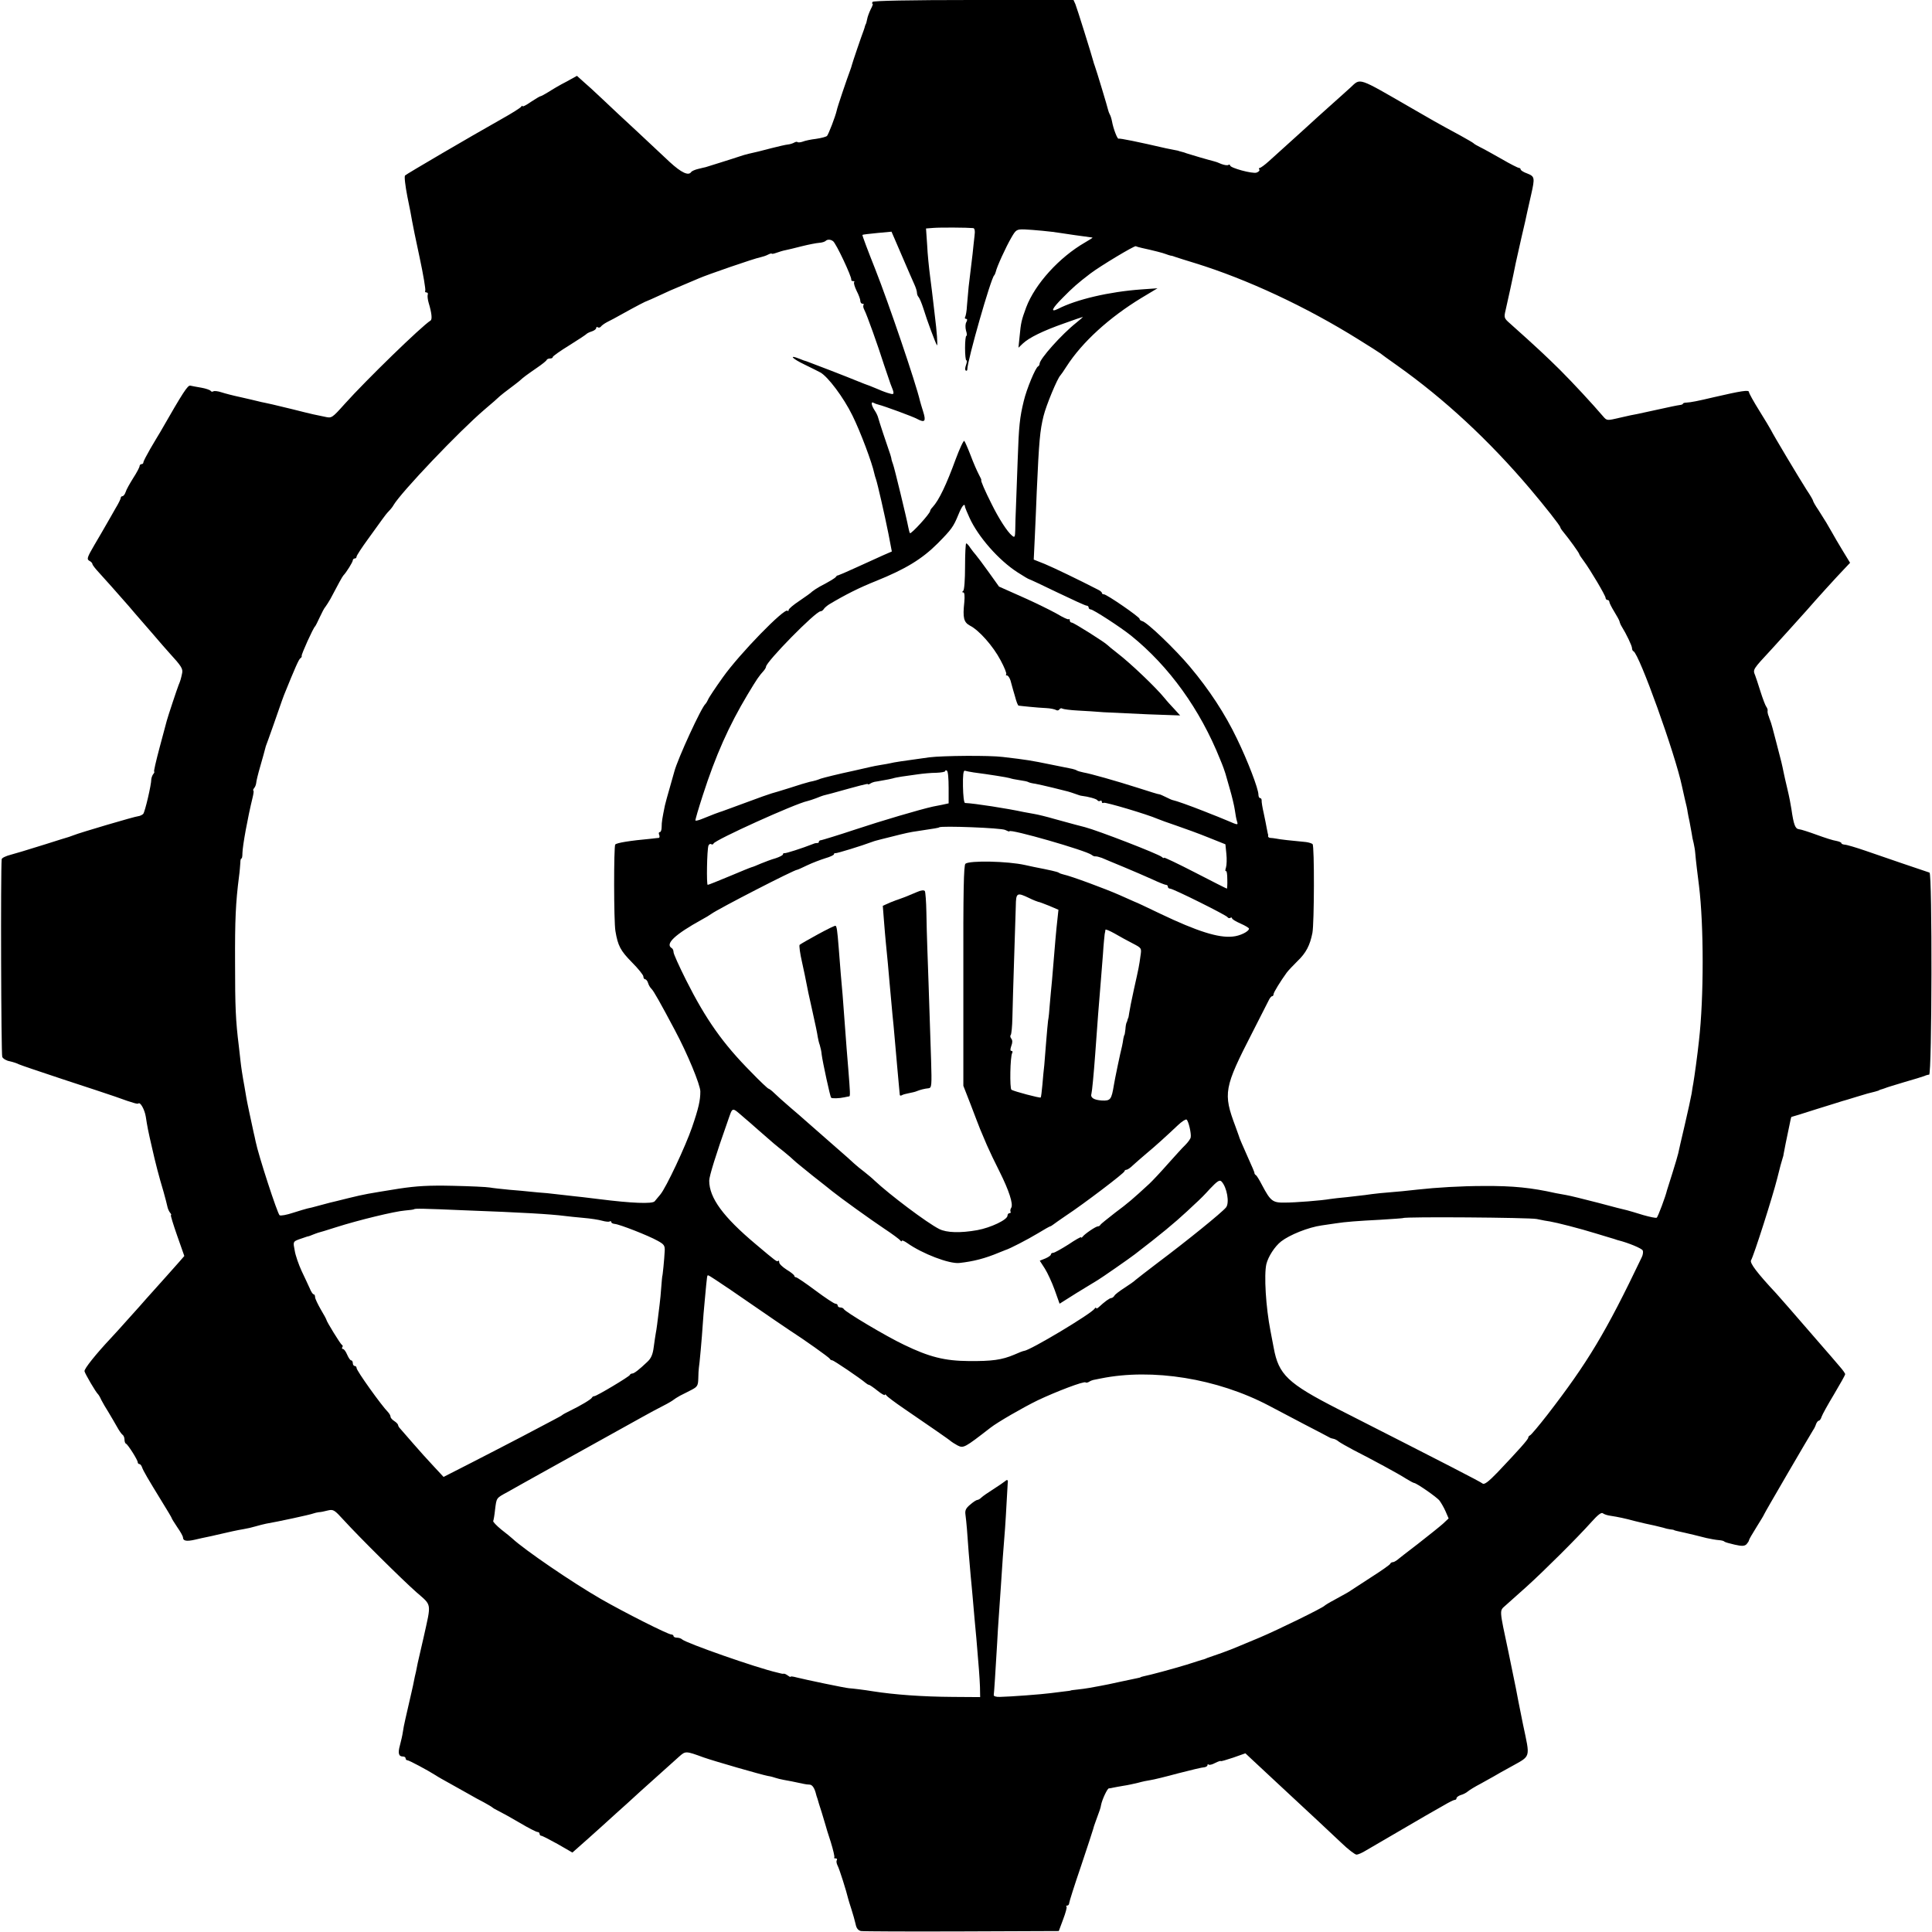 <?xml version="1.0" standalone="no"?>
<!DOCTYPE svg PUBLIC "-//W3C//DTD SVG 20010904//EN"
 "http://www.w3.org/TR/2001/REC-SVG-20010904/DTD/svg10.dtd">
<svg version="1.0" xmlns="http://www.w3.org/2000/svg"
 width="1024pt" height="1024pt" viewBox="0 0 1024 1024"
 preserveAspectRatio="xMidYMid meet">
<g transform="translate(0,1024) scale(0.1,-0.1)"
fill="#000000" stroke="none">
<path d="M4625 10230 c-3 -5 -4 -10 0 -10 3 0 -1 -13 -10 -29 -8 -17 -17 -40
-19 -53 -3 -13 -5 -24 -7 -25 -1 -2 -2 -6 -4 -10 -1 -5 -4 -15 -7 -23 -12 -31
-61 -175 -63 -185 -1 -5 -5 -17 -8 -25 -18 -48 -69 -198 -72 -215 -7 -32 -44
-128 -52 -136 -5 -4 -30 -11 -58 -15 -27 -3 -59 -10 -71 -15 -12 -4 -24 -5
-27 -2 -3 3 -11 1 -18 -3 -7 -4 -22 -9 -34 -10 -11 -1 -49 -10 -85 -19 -65
-17 -81 -21 -122 -30 -13 -3 -34 -9 -48 -14 -14 -5 -59 -19 -100 -32 -41 -13
-77 -24 -80 -25 -3 0 -20 -5 -38 -9 -18 -4 -35 -12 -38 -16 -14 -23 -53 -4
-114 52 -36 34 -114 107 -174 163 -60 55 -142 132 -182 170 -40 38 -87 81
-105 96 l-31 28 -56 -31 c-32 -16 -74 -41 -94 -54 -21 -13 -40 -23 -43 -23 -4
0 -26 -14 -51 -30 -24 -17 -44 -27 -44 -23 0 4 -4 3 -8 -3 -4 -6 -50 -35 -102
-64 -179 -101 -505 -292 -513 -300 -5 -4 1 -54 12 -111 12 -57 23 -115 25
-129 2 -14 20 -101 40 -194 20 -93 33 -172 30 -177 -3 -5 0 -9 6 -9 7 0 10 -6
7 -12 -2 -7 0 -26 5 -43 16 -53 20 -88 10 -94 -48 -30 -342 -316 -455 -442
-68 -76 -69 -76 -105 -68 -20 4 -48 10 -62 13 -14 3 -63 15 -110 27 -111 27
-121 29 -145 34 -11 2 -29 6 -40 9 -11 3 -51 12 -90 21 -38 8 -84 20 -102 26
-18 6 -37 8 -42 5 -5 -4 -12 -2 -15 3 -3 4 -25 12 -48 16 -24 4 -50 9 -59 11
-14 3 -37 -32 -159 -245 -9 -14 -32 -54 -53 -89 -20 -35 -37 -67 -37 -73 0 -5
-4 -9 -10 -9 -5 0 -10 -5 -10 -10 0 -6 -15 -35 -34 -64 -18 -29 -37 -62 -40
-74 -4 -12 -12 -22 -17 -22 -5 0 -9 -4 -9 -9 0 -5 -12 -30 -28 -56 -15 -26
-36 -64 -48 -84 -11 -20 -40 -69 -64 -110 -38 -65 -41 -75 -27 -83 10 -5 17
-13 17 -18 0 -4 15 -24 33 -43 28 -30 102 -114 160 -180 19 -23 23 -27 127
-147 35 -41 74 -86 87 -100 65 -71 74 -85 68 -110 -6 -28 -9 -39 -18 -60 -7
-17 -57 -167 -63 -190 -2 -8 -19 -72 -38 -142 -19 -71 -32 -128 -29 -128 3 0
1 -6 -4 -12 -6 -7 -10 -20 -11 -28 0 -31 -34 -175 -43 -184 -5 -5 -17 -11 -26
-12 -17 -1 -312 -88 -343 -101 -8 -3 -19 -7 -25 -9 -5 -1 -62 -19 -125 -39
-142 -44 -126 -39 -182 -55 -27 -7 -48 -17 -49 -24 -6 -63 -3 -1035 3 -1048 4
-9 22 -20 40 -23 18 -4 39 -11 48 -16 8 -4 114 -40 235 -80 121 -39 245 -81
275 -91 30 -11 60 -21 65 -23 6 -2 20 -6 32 -10 12 -4 24 -6 26 -4 10 11 34
-32 40 -71 8 -52 11 -69 33 -164 18 -80 36 -150 61 -233 9 -32 18 -67 20 -77
2 -11 8 -25 14 -33 6 -7 9 -13 5 -13 -3 0 12 -49 33 -109 l38 -108 -26 -30
c-22 -25 -95 -107 -176 -197 -11 -13 -51 -58 -90 -101 -38 -43 -81 -90 -95
-105 -81 -86 -145 -166 -142 -178 3 -14 61 -113 72 -122 3 -3 11 -16 17 -30 7
-14 24 -43 38 -65 13 -22 34 -57 45 -77 11 -20 24 -39 30 -43 5 -3 10 -15 10
-25 0 -10 3 -20 8 -22 10 -4 62 -86 62 -98 0 -5 4 -10 9 -10 5 0 11 -8 14 -17
7 -20 30 -59 106 -183 28 -45 51 -84 51 -86 0 -3 14 -25 30 -49 17 -24 30 -48
30 -54 0 -18 18 -22 62 -12 24 6 54 12 68 15 14 3 34 7 45 10 73 17 114 26
145 31 19 3 49 10 65 15 17 5 41 11 55 14 60 10 236 48 250 54 8 3 22 6 30 7
8 0 29 4 47 9 30 7 35 4 85 -51 85 -93 307 -313 385 -382 83 -73 80 -52 38
-241 -15 -63 -28 -124 -31 -135 -2 -11 -6 -31 -9 -45 -4 -14 -8 -36 -11 -50
-4 -23 -14 -64 -45 -200 -6 -25 -12 -57 -14 -72 -2 -15 -9 -45 -15 -68 -12
-43 -7 -60 16 -60 8 0 14 -4 14 -10 0 -5 4 -10 10 -10 8 0 106 -52 150 -80 8
-6 44 -26 80 -46 36 -20 81 -45 100 -56 19 -11 53 -30 75 -41 22 -12 42 -24
45 -27 3 -3 18 -12 35 -20 16 -8 67 -36 111 -62 45 -27 87 -48 93 -48 6 0 11
-4 11 -10 0 -5 4 -10 9 -10 5 0 44 -20 87 -44 l78 -45 35 31 c20 17 74 66 121
108 47 43 107 97 134 121 26 24 58 53 70 64 41 37 173 155 205 184 35 31 35
31 131 -4 57 -20 307 -92 340 -98 14 -2 32 -7 40 -10 8 -3 29 -8 45 -11 26 -4
47 -9 105 -21 8 -2 23 -4 32 -4 14 -1 26 -19 34 -53 1 -5 3 -10 4 -13 1 -3 3
-8 4 -12 1 -5 10 -35 21 -68 10 -33 19 -64 21 -70 1 -5 13 -45 27 -87 13 -42
22 -80 19 -83 -3 -3 0 -5 7 -5 7 0 10 -4 6 -10 -3 -5 -1 -17 4 -27 9 -15 48
-139 57 -178 1 -5 9 -30 17 -55 8 -25 18 -60 22 -78 4 -22 13 -33 28 -37 12
-2 253 -3 536 -2 l513 2 23 62 c13 34 21 64 18 67 -4 3 -2 6 4 6 5 0 10 6 10
13 0 6 28 95 63 197 34 102 63 190 64 195 1 6 7 24 13 40 23 63 26 70 29 88 6
30 33 87 41 88 4 0 15 2 23 4 8 2 33 6 55 10 22 3 57 11 78 16 21 6 50 12 65
14 15 2 81 18 147 36 66 17 128 32 138 32 9 1 17 6 17 11 0 5 3 7 6 3 4 -3 19
0 35 9 16 8 29 12 29 10 0 -3 30 6 66 18 l65 23 33 -31 c18 -17 77 -72 132
-123 201 -187 279 -259 343 -320 36 -35 73 -63 81 -63 8 0 31 10 50 22 37 22
245 143 319 186 25 14 67 38 93 53 27 16 53 29 58 29 6 0 10 4 10 9 0 5 10 13
23 17 12 3 29 12 37 19 8 7 39 26 68 41 29 16 61 34 70 39 9 6 49 28 87 49
112 63 106 42 67 228 -18 90 -35 174 -37 188 -3 14 -21 102 -40 195 -49 230
-48 216 -16 245 16 14 66 59 112 100 94 85 269 259 344 343 34 38 53 53 61 46
6 -5 24 -11 40 -13 40 -6 82 -15 129 -28 44 -11 67 -16 105 -24 14 -3 34 -8
45 -11 11 -4 28 -8 38 -9 9 -1 18 -2 20 -4 2 -2 20 -6 57 -14 30 -7 61 -14
115 -28 22 -5 51 -10 65 -11 14 -1 27 -4 30 -8 3 -3 27 -10 54 -16 39 -9 52
-8 63 2 7 8 13 17 13 21 0 4 18 35 40 70 22 35 40 65 40 67 0 4 244 422 260
447 6 8 13 23 16 33 4 9 10 17 14 17 5 0 12 10 15 21 4 12 34 66 66 119 32 54
59 102 59 106 0 5 -13 23 -28 40 -15 18 -36 42 -47 55 -12 13 -56 65 -99 114
-43 50 -99 114 -125 144 -25 29 -55 63 -66 75 -101 108 -142 162 -134 176 15
25 115 339 139 435 12 50 25 97 28 105 3 8 6 20 6 25 2 12 19 98 21 105 1 3 5
24 10 48 4 23 9 42 10 42 2 0 61 18 132 41 70 22 133 41 138 43 6 1 37 11 70
21 62 19 73 22 103 29 9 3 18 5 20 6 1 2 5 3 10 5 4 1 14 4 22 7 8 4 56 18
105 33 50 14 97 29 105 32 8 4 20 7 25 7 15 1 17 1066 2 1071 -32 10 -253 86
-337 115 -52 18 -103 33 -112 33 -10 1 -18 4 -18 8 0 4 -12 9 -27 12 -16 2
-62 17 -103 32 -41 15 -84 29 -95 30 -20 2 -28 24 -40 107 -3 21 -12 68 -21
105 -9 38 -18 77 -20 88 -8 40 -13 62 -39 160 -14 55 -28 107 -32 115 -3 8 -7
18 -8 23 -2 4 -4 10 -5 15 -1 4 -2 11 -1 16 1 4 -2 13 -7 20 -5 6 -19 43 -31
81 -12 39 -25 77 -28 85 -13 32 -14 30 87 139 29 31 160 177 187 207 43 50
161 180 194 214 l35 37 -39 64 c-21 35 -48 80 -58 99 -22 39 -32 56 -71 117
-16 23 -28 45 -28 48 0 4 -15 30 -34 58 -39 61 -179 295 -189 317 -4 8 -32 55
-62 103 -30 48 -55 93 -55 99 0 13 -41 6 -189 -28 -80 -19 -120 -27 -143 -28
-10 0 -18 -3 -18 -6 0 -3 -8 -6 -18 -7 -10 -1 -58 -11 -107 -22 -50 -11 -101
-22 -115 -25 -14 -2 -56 -11 -94 -20 -68 -16 -69 -16 -88 6 -59 69 -159 177
-231 249 -72 71 -124 120 -264 245 -31 27 -32 31 -23 69 8 34 41 184 54 251 2
10 16 71 30 134 15 63 29 125 31 137 7 31 14 63 21 93 20 88 18 95 -20 110
-20 7 -36 17 -36 22 0 4 -4 8 -9 8 -5 0 -47 21 -93 48 -46 26 -96 54 -113 62
-16 8 -32 17 -35 21 -3 3 -34 21 -70 41 -117 63 -164 90 -255 143 -293 169
-272 162 -327 111 -25 -22 -77 -70 -117 -105 -39 -35 -87 -78 -105 -95 -30
-28 -71 -64 -210 -190 -22 -20 -44 -36 -49 -36 -4 0 -6 -4 -2 -9 3 -5 -4 -12
-15 -16 -22 -7 -140 25 -140 38 0 4 -4 6 -9 3 -5 -4 -22 -1 -38 5 -15 7 -32
13 -38 14 -25 6 -131 37 -145 42 -8 3 -19 7 -25 8 -5 1 -12 3 -15 4 -3 2 -14
4 -25 6 -11 2 -31 6 -45 9 -147 34 -245 54 -251 51 -6 -4 -28 52 -35 92 -3 15
-8 31 -12 37 -3 6 -7 16 -8 21 -2 12 -63 214 -71 235 -3 8 -7 20 -8 25 -8 31
-87 284 -95 303 l-10 22 -529 0 c-342 0 -532 -4 -536 -10z m533 -1199 c8 -1
11 -14 7 -43 -3 -24 -7 -65 -10 -93 -6 -52 -10 -82 -21 -175 -3 -30 -7 -76 -9
-101 -1 -26 -6 -52 -9 -58 -4 -6 -2 -11 4 -11 7 0 8 -6 2 -17 -6 -9 -6 -29 -2
-45 5 -15 6 -28 2 -28 -4 0 -7 -29 -7 -65 0 -36 3 -65 7 -65 4 0 3 -11 -2 -25
-5 -13 -6 -27 -1 -29 4 -3 8 0 8 7 1 49 125 482 142 497 3 3 7 12 9 20 5 25
54 132 82 180 25 43 28 45 71 44 44 -2 144 -11 190 -19 13 -2 47 -7 74 -11 57
-8 88 -12 95 -13 3 -1 -15 -12 -39 -26 -137 -79 -265 -220 -312 -344 -25 -68
-28 -80 -35 -155 l-6 -59 23 22 c34 32 108 68 219 107 52 19 97 34 99 34 2 0
-14 -14 -35 -31 -77 -61 -194 -192 -194 -217 0 -6 -4 -12 -8 -14 -13 -5 -61
-120 -76 -184 -21 -86 -26 -131 -32 -309 -3 -88 -7 -198 -9 -245 -2 -47 -4
-105 -4 -129 -1 -38 -3 -42 -17 -30 -25 20 -70 90 -108 167 -35 69 -60 127
-55 127 2 0 -4 14 -13 30 -9 17 -29 62 -43 100 -15 39 -30 73 -34 78 -4 4 -24
-39 -45 -95 -50 -137 -89 -219 -123 -256 -7 -7 -13 -16 -13 -20 0 -14 -101
-124 -107 -118 -2 2 -6 16 -9 32 -8 44 -74 317 -81 334 -3 8 -7 20 -8 25 0 6
-4 17 -6 25 -20 57 -60 178 -64 194 -2 10 -11 29 -20 42 -17 26 -20 48 -5 39
5 -3 18 -8 27 -10 26 -6 185 -64 205 -76 40 -21 47 -12 31 39 -8 26 -16 52
-17 57 -21 92 -167 521 -237 698 -39 98 -70 180 -68 182 2 2 38 6 79 10 l75 7
17 -39 c9 -21 33 -76 53 -123 20 -47 43 -99 51 -117 8 -17 14 -37 14 -45 0 -8
4 -18 9 -23 5 -6 16 -32 25 -60 19 -63 66 -188 72 -195 5 -4 -1 77 -11 155 -2
17 -6 51 -9 77 -3 26 -10 85 -16 130 -6 46 -14 122 -16 170 l-6 87 39 3 c35 3
181 2 211 -1z m-743 -69 c16 -10 100 -190 97 -204 -1 -5 3 -8 10 -8 6 0 9 -3
5 -6 -3 -4 3 -24 13 -45 11 -21 20 -45 20 -54 0 -8 5 -15 12 -15 6 0 8 -3 5
-6 -3 -4 -2 -15 4 -26 13 -24 72 -189 105 -293 15 -44 30 -89 34 -100 22 -53
21 -58 -3 -51 -13 3 -41 13 -63 23 -21 9 -41 17 -44 18 -9 3 -44 16 -65 25
-40 17 -260 102 -270 105 -5 1 -23 7 -39 14 -58 23 -37 0 28 -31 37 -18 75
-37 84 -42 40 -22 123 -132 170 -228 43 -87 104 -250 116 -307 2 -9 6 -23 9
-31 8 -23 45 -184 66 -289 l18 -94 -46 -20 c-25 -11 -89 -40 -141 -64 -52 -24
-97 -43 -99 -43 -2 1 -7 -2 -10 -7 -6 -8 -31 -23 -86 -52 -16 -9 -34 -21 -40
-26 -5 -6 -36 -28 -67 -49 -32 -21 -58 -43 -58 -49 0 -6 -3 -8 -6 -4 -16 16
-253 -227 -342 -352 -40 -56 -76 -110 -79 -119 -4 -9 -10 -19 -13 -22 -21 -15
-149 -294 -166 -360 -2 -8 -13 -46 -24 -85 -11 -38 -23 -81 -26 -95 -14 -69
-17 -87 -17 -112 0 -16 -4 -28 -9 -28 -6 0 -8 -7 -4 -15 3 -8 2 -15 -2 -16 -4
0 -20 -2 -37 -4 -120 -11 -185 -22 -194 -31 -8 -8 -8 -409 1 -459 13 -78 27
-104 87 -165 34 -34 61 -68 61 -75 0 -8 4 -15 9 -15 5 0 13 -9 16 -20 3 -11
12 -26 19 -32 12 -13 45 -71 123 -218 66 -123 135 -290 135 -325 0 -47 -9 -88
-44 -190 -34 -99 -137 -319 -168 -356 -11 -13 -24 -29 -30 -36 -12 -15 -125
-10 -291 11 -24 3 -65 8 -91 11 -27 3 -67 7 -90 10 -24 3 -68 8 -98 11 -30 2
-71 6 -90 8 -19 2 -69 7 -110 10 -41 4 -88 9 -104 12 -16 3 -104 7 -195 9
-128 3 -193 -1 -286 -15 -173 -28 -176 -28 -267 -50 -46 -12 -90 -22 -98 -24
-8 -2 -35 -9 -60 -16 -25 -7 -52 -14 -60 -15 -8 -2 -43 -12 -77 -23 -33 -11
-65 -17 -71 -13 -11 7 -113 320 -127 391 -3 14 -7 34 -10 45 -18 83 -34 157
-39 186 -3 19 -8 45 -10 59 -11 59 -18 107 -21 135 -2 17 -6 53 -9 80 -17 136
-20 209 -20 440 -1 229 3 320 21 460 4 28 6 60 7 73 0 12 2 22 6 22 3 0 5 12
5 28 1 41 28 189 54 295 5 20 7 37 4 37 -3 0 -1 6 4 13 6 6 10 19 11 27 0 8
10 49 22 90 12 41 23 82 25 90 2 8 4 15 4 15 1 0 79 221 85 240 2 6 7 19 11
30 59 146 79 191 87 196 5 3 9 9 7 13 -2 8 61 148 71 156 3 3 14 25 25 49 11
24 24 49 30 55 5 7 17 25 26 41 41 78 64 120 69 125 15 15 50 71 50 80 0 5 5
10 10 10 6 0 10 4 10 10 0 5 27 47 60 92 33 46 68 94 78 108 9 13 24 32 33 41
9 9 21 24 25 32 40 68 347 391 483 507 36 30 72 62 80 70 9 8 32 26 51 40 19
14 42 32 52 40 24 22 37 31 93 70 28 19 52 38 53 43 2 4 10 7 18 7 8 0 14 3
14 8 0 4 39 32 88 62 48 30 89 57 92 61 3 3 15 9 28 13 12 4 22 12 22 17 0 6
4 8 9 4 5 -3 12 -1 16 4 3 5 18 16 33 24 15 7 52 27 82 44 72 40 124 67 130
68 3 1 31 13 63 28 31 15 85 39 120 53 34 14 76 32 92 39 43 19 295 106 324
111 13 3 32 9 43 15 10 5 18 7 18 5 0 -3 11 -1 25 4 14 5 36 12 48 14 12 2 51
12 87 21 36 9 77 17 92 18 15 1 30 6 34 10 9 9 26 9 39 -1z m1636 -36 c60 -13
115 -27 129 -33 8 -3 20 -7 25 -8 6 0 17 -4 25 -7 8 -3 56 -18 105 -33 275
-85 588 -231 865 -404 58 -36 110 -69 115 -73 6 -5 46 -34 90 -65 251 -178
487 -397 705 -654 77 -91 160 -196 160 -204 0 -2 6 -13 14 -22 34 -41 86 -114
86 -119 0 -3 11 -20 24 -37 35 -47 116 -184 116 -196 0 -6 5 -11 10 -11 6 0
10 -5 10 -10 0 -6 12 -29 26 -52 14 -23 27 -46 28 -52 1 -6 6 -18 11 -26 25
-40 55 -103 55 -115 0 -7 3 -15 8 -17 30 -13 222 -547 257 -716 2 -9 9 -39 15
-67 7 -27 14 -59 15 -70 2 -11 6 -33 10 -50 3 -16 8 -43 11 -60 2 -16 7 -41
11 -55 3 -14 7 -36 8 -50 1 -14 5 -52 9 -85 4 -33 9 -73 11 -89 26 -210 26
-595 0 -821 -8 -76 -24 -191 -30 -226 -2 -9 -6 -34 -9 -55 -4 -22 -20 -97 -37
-169 -17 -71 -32 -138 -34 -148 -2 -10 -16 -57 -31 -105 -15 -48 -28 -89 -29
-92 -6 -28 -48 -141 -54 -144 -4 -3 -37 4 -72 14 -35 11 -73 22 -84 25 -11 2
-81 20 -155 40 -74 19 -150 38 -169 41 -18 3 -43 8 -55 10 -129 29 -226 39
-381 38 -120 0 -252 -8 -351 -19 -41 -5 -112 -12 -199 -19 -27 -3 -63 -7 -80
-10 -16 -2 -59 -7 -95 -11 -36 -3 -76 -8 -90 -10 -45 -8 -184 -19 -241 -19
-64 -1 -75 8 -120 93 -13 25 -27 49 -32 52 -5 3 -9 9 -8 12 0 4 -14 37 -31 74
-31 70 -51 115 -52 123 -1 3 -9 25 -18 50 -66 176 -61 204 91 500 41 80 79
155 85 167 6 13 14 23 19 23 4 0 7 5 7 10 0 10 38 71 70 115 8 11 34 38 57 61
45 43 66 83 79 149 10 52 11 461 1 471 -4 4 -20 9 -35 11 -76 7 -139 14 -157
18 -11 2 -26 4 -33 4 -6 1 -11 4 -11 9 1 4 1 9 -1 12 -1 3 -3 16 -6 30 -2 14
-10 50 -16 80 -7 30 -12 61 -11 68 0 6 -3 12 -8 12 -5 0 -9 8 -9 18 0 31 -57
180 -114 297 -63 132 -148 261 -249 381 -77 92 -228 237 -253 242 -8 2 -14 7
-14 12 0 10 -174 130 -189 130 -6 0 -11 3 -11 8 0 4 -10 12 -23 18 -99 51
-232 115 -280 135 l-58 23 6 126 c3 69 8 175 10 235 12 268 17 323 36 400 14
57 73 199 89 215 3 3 18 24 33 48 83 129 226 259 397 363 l85 51 -85 -6 c-170
-12 -345 -53 -442 -103 -43 -21 -33 1 25 59 51 52 79 77 146 128 51 39 234
149 241 145 4 -2 17 -6 31 -9z m-936 -1374 c1 -4 11 -29 23 -55 46 -102 156
-227 256 -291 31 -20 58 -36 61 -36 2 0 69 -31 149 -70 79 -38 149 -70 155
-70 6 0 11 -4 11 -10 0 -5 5 -10 11 -10 13 0 158 -94 214 -139 202 -163 366
-391 472 -656 14 -33 26 -67 28 -75 2 -8 13 -46 24 -84 11 -38 23 -88 26 -110
3 -23 8 -49 11 -58 7 -22 6 -22 -47 1 -42 18 -79 32 -89 36 -3 1 -18 7 -35 14
-81 32 -152 57 -168 60 -4 0 -21 8 -37 16 -16 8 -32 15 -35 15 -3 -1 -54 15
-113 34 -116 37 -250 75 -290 82 -14 3 -29 7 -34 10 -4 3 -16 7 -25 9 -10 2
-64 13 -119 24 -98 20 -120 24 -249 39 -71 9 -318 7 -390 -2 -140 -19 -191
-27 -205 -31 -8 -2 -31 -6 -50 -9 -19 -3 -45 -8 -57 -11 -30 -7 -63 -14 -88
-20 -80 -17 -160 -37 -175 -42 -20 -8 -30 -11 -59 -17 -13 -3 -60 -17 -105
-32 -44 -14 -88 -27 -96 -29 -8 -2 -71 -24 -140 -50 -69 -25 -129 -48 -135
-49 -9 -3 -32 -11 -98 -38 -15 -6 -29 -9 -31 -7 -2 2 16 63 39 134 68 211 138
368 238 535 50 83 59 96 85 125 6 7 12 17 12 21 0 26 263 294 289 294 6 0 14
6 18 13 4 6 17 17 28 24 85 51 163 90 249 124 156 63 243 116 326 199 73 74
83 87 110 153 20 49 34 64 35 39z m-87 -1486 l0 -84 -37 -8 c-20 -4 -40 -8
-46 -9 -68 -15 -275 -76 -410 -121 -93 -31 -176 -56 -182 -57 -7 0 -13 -4 -13
-9 0 -4 -3 -7 -7 -6 -5 0 -15 -1 -23 -5 -58 -23 -146 -51 -152 -49 -5 1 -8 -2
-8 -6 0 -5 -18 -14 -39 -21 -22 -6 -56 -19 -78 -28 -21 -9 -42 -18 -48 -19 -5
-1 -59 -23 -118 -48 -60 -25 -112 -46 -116 -46 -7 0 -4 186 4 208 3 7 9 11 14
8 5 -4 11 -2 13 3 7 19 434 212 497 225 9 2 30 9 46 15 17 7 38 15 48 17 9 2
25 6 35 9 151 42 192 53 192 49 0 -3 6 -2 13 3 6 4 17 8 22 9 6 1 26 4 46 8
20 3 42 8 50 10 8 3 30 7 49 10 19 3 58 8 85 12 28 4 71 8 97 8 27 1 48 5 48
9 0 5 4 6 9 2 6 -3 9 -43 9 -89z m132 80 c85 -11 178 -26 191 -30 8 -3 31 -8
53 -11 21 -3 42 -7 46 -10 5 -3 21 -7 37 -9 15 -3 57 -12 93 -21 36 -9 72 -18
80 -20 8 -2 26 -8 40 -13 14 -5 28 -10 33 -10 35 -4 78 -16 83 -23 3 -5 10 -7
15 -4 5 4 9 1 9 -5 0 -6 4 -8 10 -5 8 5 230 -61 285 -85 11 -5 56 -21 100 -36
44 -15 121 -43 170 -63 l90 -36 5 -50 c3 -27 2 -60 -2 -73 -4 -13 -5 -21 0
-19 4 3 7 -17 7 -44 1 -27 -1 -49 -2 -49 -2 0 -77 38 -168 85 -91 47 -165 82
-165 79 0 -4 -6 -2 -12 4 -21 17 -339 140 -408 158 -8 2 -31 8 -50 13 -19 5
-69 19 -110 30 -41 12 -90 24 -109 27 -18 3 -43 8 -55 10 -88 19 -261 46 -311
48 -6 1 -10 38 -11 88 -1 59 2 85 10 83 6 -2 27 -6 46 -9z m168 -305 c12 -6
22 -10 22 -7 0 15 407 -102 436 -125 7 -6 16 -9 20 -8 5 1 20 -3 34 -8 14 -6
66 -28 115 -48 50 -21 118 -50 153 -66 34 -16 67 -29 72 -29 6 0 10 -4 10 -10
0 -5 5 -10 12 -10 16 0 297 -140 304 -151 3 -5 10 -7 15 -4 5 4 9 2 9 -2 0 -5
20 -17 45 -28 25 -11 45 -23 45 -27 0 -15 -48 -39 -87 -42 -75 -8 -188 28
-381 120 -73 35 -134 64 -137 64 -2 1 -39 17 -81 36 -72 32 -258 101 -297 109
-9 2 -21 6 -26 10 -9 5 -44 13 -131 30 -14 3 -34 7 -46 10 -93 21 -295 25
-317 7 -9 -8 -12 -142 -11 -594 l0 -583 39 -100 c21 -55 43 -113 50 -130 7
-16 23 -55 36 -85 13 -30 43 -93 67 -140 50 -100 73 -171 62 -191 -5 -7 -6
-17 -4 -21 3 -4 0 -8 -5 -8 -6 0 -11 -6 -11 -13 0 -22 -89 -64 -160 -77 -89
-16 -163 -14 -202 6 -64 32 -263 182 -343 257 -11 11 -35 31 -54 46 -19 14
-44 35 -56 46 -11 11 -52 47 -90 80 -63 55 -144 126 -171 150 -6 6 -40 35 -75
65 -35 30 -74 65 -87 78 -12 12 -26 22 -29 22 -3 0 -45 39 -92 88 -149 150
-240 279 -345 488 -36 72 -66 138 -66 147 0 9 -4 19 -10 22 -36 22 17 72 160
151 19 10 42 24 50 30 35 26 439 234 455 234 3 0 27 11 54 24 27 13 70 29 95
37 25 7 46 17 46 21 0 4 3 7 8 6 6 -2 142 40 192 59 8 3 20 7 25 8 6 2 39 10
75 19 78 20 106 26 143 31 93 14 112 17 115 20 9 9 330 -3 350 -14z m127 -361
c22 -11 44 -19 48 -20 5 0 30 -10 58 -21 l49 -21 -5 -47 c-3 -25 -8 -75 -11
-111 -7 -86 -11 -131 -18 -215 -4 -38 -9 -97 -12 -130 -2 -33 -6 -71 -9 -85
-2 -14 -6 -63 -10 -110 -4 -47 -8 -103 -10 -125 -3 -22 -7 -69 -10 -104 -3
-35 -7 -66 -9 -68 -4 -4 -140 32 -155 41 -10 6 -7 178 4 195 3 6 2 11 -4 11
-7 0 -7 8 -1 26 7 18 7 30 0 39 -5 6 -7 15 -3 19 4 4 8 46 9 94 1 48 5 186 9
307 4 121 8 248 9 283 1 71 6 73 71 42z m548 -240 c48 -25 48 -25 42 -65 -7
-53 -9 -63 -35 -179 -12 -54 -23 -110 -25 -125 -2 -14 -4 -27 -6 -28 -1 -2 -3
-7 -4 -13 -1 -5 -4 -11 -5 -12 -1 -2 -4 -16 -5 -33 -2 -16 -4 -30 -5 -30 -1 0
-4 -9 -6 -20 -1 -11 -5 -29 -7 -40 -9 -34 -39 -179 -43 -205 -13 -79 -18 -85
-64 -83 -43 3 -62 15 -55 37 3 10 12 101 20 211 9 132 22 297 30 390 2 28 7
90 11 139 3 50 8 97 9 105 2 9 4 19 4 23 1 4 22 -5 49 -20 26 -15 69 -39 95
-52z m-2060 -923 c12 -10 47 -40 77 -67 77 -68 93 -81 136 -115 20 -16 44 -37
52 -45 8 -8 54 -45 101 -83 47 -37 93 -73 101 -80 46 -37 206 -152 275 -198
44 -29 83 -58 87 -64 4 -5 8 -6 8 -2 0 5 12 0 28 -11 80 -57 224 -112 277
-106 74 8 136 24 210 55 17 7 32 13 35 14 19 5 116 55 169 87 34 21 65 38 67
38 3 0 10 5 17 10 7 6 37 26 67 47 90 59 310 226 310 235 0 4 5 8 10 8 6 0 21
10 34 23 13 12 45 40 71 62 48 40 98 85 168 151 20 19 41 33 46 30 10 -6 26
-74 22 -94 -1 -8 -14 -26 -29 -41 -15 -14 -56 -60 -92 -100 -36 -41 -80 -88
-98 -105 -88 -81 -112 -102 -182 -154 -41 -32 -76 -60 -78 -64 -2 -5 -8 -8
-13 -8 -11 0 -70 -40 -81 -55 -4 -5 -8 -7 -8 -3 0 4 -30 -13 -67 -38 -38 -24
-74 -44 -80 -44 -7 0 -13 -4 -13 -9 0 -5 -13 -14 -29 -21 l-30 -12 27 -42 c14
-22 38 -74 52 -113 l26 -73 92 58 c51 31 101 62 110 67 16 9 173 118 197 137
138 106 209 165 277 228 26 25 54 50 60 56 7 6 35 34 61 63 39 41 51 49 61 39
29 -30 44 -114 24 -138 -23 -28 -207 -177 -363 -294 -55 -42 -107 -82 -115
-89 -8 -8 -35 -27 -60 -43 -25 -16 -49 -34 -53 -41 -4 -7 -12 -13 -17 -13 -9
0 -36 -20 -66 -48 -8 -7 -14 -10 -14 -5 0 4 -4 3 -8 -3 -17 -27 -343 -222
-374 -224 -4 0 -28 -9 -52 -20 -66 -28 -118 -35 -241 -34 -127 1 -209 21 -345
87 -91 43 -313 175 -318 189 -2 4 -10 8 -18 8 -8 0 -14 5 -14 10 0 6 -6 10
-12 10 -7 0 -55 32 -106 70 -52 39 -98 70 -103 70 -5 0 -9 4 -9 8 0 4 -18 19
-40 32 -22 14 -40 31 -40 39 0 8 -3 12 -6 8 -6 -6 -9 -4 -118 88 -173 145
-247 246 -247 337 0 24 36 140 98 315 28 79 19 77 86 20z m-1478 -492 c297
-11 452 -20 530 -30 17 -2 60 -7 97 -10 37 -3 82 -10 99 -15 18 -5 36 -7 40
-4 5 3 9 1 9 -3 0 -5 8 -9 18 -10 26 -2 179 -62 227 -89 35 -19 40 -26 38 -56
-2 -42 -11 -133 -13 -133 0 0 -3 -25 -5 -55 -2 -30 -6 -73 -9 -95 -12 -98 -16
-131 -20 -150 -2 -11 -7 -44 -11 -74 -5 -40 -14 -61 -35 -80 -42 -40 -69 -61
-79 -61 -5 0 -11 -3 -13 -8 -4 -9 -176 -112 -188 -112 -5 0 -10 -3 -12 -7 -3
-9 -62 -44 -118 -71 -19 -9 -37 -19 -40 -22 -3 -3 -25 -15 -50 -28 -25 -13
-99 -52 -165 -87 -66 -34 -186 -97 -267 -138 l-147 -75 -53 57 c-29 31 -78 85
-108 120 -30 35 -61 70 -67 77 -7 7 -13 16 -13 21 0 4 -9 14 -20 21 -11 7 -20
17 -20 23 0 6 -6 16 -12 23 -36 36 -168 221 -168 235 0 6 -4 11 -10 11 -5 0
-10 7 -10 15 0 8 -4 15 -9 15 -5 0 -14 14 -21 30 -7 17 -17 30 -22 30 -5 0 -7
4 -4 9 4 5 3 11 -2 13 -7 3 -82 125 -82 133 0 2 -13 27 -30 55 -16 28 -30 57
-30 65 0 8 -3 15 -8 15 -4 0 -14 15 -21 33 -8 17 -27 59 -43 92 -15 33 -32 81
-36 107 -9 46 -9 47 22 59 17 6 37 13 44 15 8 1 21 6 30 10 9 4 22 8 27 10 6
1 48 14 95 29 122 39 314 85 366 89 25 2 47 5 49 7 4 4 43 4 270 -6z m5680
-46 c28 -6 59 -12 70 -13 36 -6 158 -37 245 -64 47 -14 88 -27 93 -28 4 -1 9
-3 12 -4 3 -1 8 -3 13 -4 52 -13 125 -43 129 -54 3 -7 1 -23 -5 -35 -191 -400
-287 -559 -500 -835 -46 -59 -87 -108 -93 -110 -5 -2 -9 -8 -9 -12 0 -9 -50
-65 -162 -183 -50 -52 -71 -67 -80 -60 -12 10 -191 102 -767 395 -266 136
-314 182 -340 324 -6 32 -14 73 -17 89 -25 127 -35 298 -22 355 10 40 44 93
78 120 45 35 144 75 215 85 28 4 61 9 75 11 50 8 118 13 235 19 66 4 121 8
122 9 8 8 667 3 708 -5z m-4272 -376 c231 -159 288 -198 311 -213 76 -49 212
-145 214 -152 2 -4 8 -8 13 -8 8 0 148 -95 176 -119 7 -6 15 -11 19 -11 3 0
24 -14 45 -31 21 -17 39 -27 39 -22 0 4 4 3 8 -3 4 -6 45 -37 92 -69 136 -93
245 -168 250 -174 3 -3 19 -13 35 -22 32 -16 37 -13 175 94 37 29 172 107 250
145 97 46 246 103 254 95 2 -3 11 -1 18 3 7 5 18 9 23 10 6 1 24 5 40 8 273
55 616 0 890 -144 39 -21 124 -65 190 -100 66 -34 125 -65 130 -68 6 -4 16 -7
23 -8 7 -1 20 -8 28 -15 8 -6 43 -26 77 -44 98 -50 239 -126 279 -152 21 -13
40 -23 43 -23 12 0 122 -76 135 -94 8 -11 23 -36 32 -57 l16 -37 -31 -29 c-18
-16 -77 -63 -132 -106 -55 -42 -105 -81 -112 -87 -7 -5 -16 -10 -22 -10 -5 0
-11 -4 -13 -9 -1 -4 -46 -36 -98 -69 -52 -34 -100 -65 -106 -69 -11 -8 -22
-15 -94 -54 -25 -13 -47 -27 -50 -30 -11 -12 -250 -129 -345 -169 -55 -23
-109 -45 -120 -50 -11 -5 -47 -19 -80 -31 -33 -11 -67 -23 -75 -26 -8 -4 -17
-7 -20 -8 -3 0 -43 -13 -90 -28 -76 -23 -190 -54 -230 -62 -8 -2 -15 -4 -15
-5 0 -1 -9 -3 -19 -5 -11 -2 -51 -11 -90 -19 -39 -9 -84 -18 -101 -21 -16 -3
-43 -8 -60 -11 -16 -3 -46 -7 -65 -9 -19 -2 -35 -4 -35 -5 0 -1 -15 -3 -34 -5
-19 -2 -51 -6 -72 -9 -43 -6 -215 -19 -269 -20 -21 -1 -34 4 -33 10 2 11 9
121 18 274 2 41 6 107 9 145 3 39 8 111 11 160 3 50 8 117 10 150 10 121 15
192 20 288 3 54 6 102 6 105 3 18 -2 22 -13 12 -7 -6 -35 -25 -63 -43 -27 -17
-56 -37 -63 -44 -7 -7 -17 -13 -22 -13 -5 0 -22 -11 -38 -25 -23 -19 -28 -31
-25 -52 2 -16 6 -50 8 -78 4 -63 14 -185 20 -250 3 -27 7 -76 10 -107 3 -32 7
-84 10 -115 3 -32 7 -80 10 -108 13 -151 17 -205 19 -255 l1 -55 -145 1 c-162
1 -311 12 -425 30 -42 7 -107 15 -125 16 -19 1 -234 46 -277 57 -18 5 -33 7
-33 4 0 -3 -6 0 -14 6 -8 6 -18 11 -22 10 -5 -1 -11 0 -14 1 -3 1 -12 3 -20 5
-107 24 -483 156 -505 176 -5 5 -17 9 -27 9 -10 0 -18 4 -18 8 0 5 -6 9 -12 9
-18 0 -253 119 -373 188 -156 90 -404 260 -469 320 -6 6 -32 27 -59 48 -26 21
-45 42 -43 45 2 4 7 32 10 62 8 62 5 59 66 92 25 14 61 34 80 45 19 11 62 35
95 53 33 18 155 86 270 150 116 64 237 132 270 150 33 19 83 45 110 59 28 14
52 29 55 32 3 3 19 13 35 22 17 8 45 23 63 32 28 15 32 22 33 59 0 22 2 48 3
56 3 15 16 156 21 235 1 22 6 76 10 120 14 150 12 135 20 135 3 0 56 -35 118
-77z"/>
<path d="M5115 7237 c0 -70 -4 -125 -10 -129 -7 -5 -6 -8 1 -8 6 0 8 -19 5
-52 -9 -83 -3 -106 30 -124 48 -24 123 -109 162 -183 20 -37 34 -71 30 -75 -3
-3 -2 -6 4 -6 6 0 14 -12 19 -27 4 -16 8 -30 9 -33 1 -3 7 -26 15 -52 7 -27
15 -48 19 -48 3 -1 29 -3 56 -6 28 -3 68 -6 90 -7 22 -1 45 -6 52 -10 6 -4 14
-3 18 3 4 6 11 8 16 4 6 -3 42 -8 82 -10 40 -2 101 -6 137 -9 36 -2 142 -7
235 -11 l170 -6 -31 34 c-17 18 -40 43 -50 56 -47 58 -181 186 -254 242 -25
19 -47 38 -50 41 -13 14 -179 119 -189 119 -6 0 -11 5 -11 12 0 6 -3 9 -6 6
-3 -3 -29 9 -59 27 -30 17 -112 58 -182 89 l-128 57 -55 77 c-30 42 -61 83
-68 91 -7 8 -20 24 -29 37 -8 13 -18 24 -22 24 -3 0 -6 -55 -6 -123z"/>
<path d="M4860 5512 c-19 -8 -46 -19 -60 -25 -14 -5 -29 -11 -35 -13 -5 -1
-27 -9 -48 -18 l-38 -17 6 -77 c3 -42 8 -95 10 -117 6 -59 16 -163 20 -215 2
-25 7 -74 10 -110 3 -36 8 -87 11 -115 2 -27 6 -68 8 -90 2 -22 7 -78 11 -125
7 -74 11 -125 14 -153 1 -5 6 -5 11 -2 6 4 23 8 38 11 15 3 34 7 42 11 18 7
40 13 62 15 16 2 17 15 13 148 -12 372 -17 512 -20 595 -2 50 -4 135 -5 191
-1 55 -5 105 -8 111 -5 6 -19 5 -42 -5z"/>
<path d="M4335 5288 c-49 -27 -93 -52 -97 -56 -3 -4 2 -45 13 -92 10 -47 21
-96 23 -110 2 -14 16 -79 31 -145 15 -66 28 -129 29 -140 2 -11 6 -31 11 -44
4 -13 9 -35 10 -50 5 -40 45 -224 50 -229 5 -5 43 -4 70 2 11 2 23 5 26 5 6 1
5 21 -5 146 -5 55 -11 137 -21 271 -2 28 -6 82 -9 120 -7 75 -12 137 -21 254
-7 88 -10 108 -16 113 -2 3 -44 -18 -94 -45z"/>
</g>
</svg>
